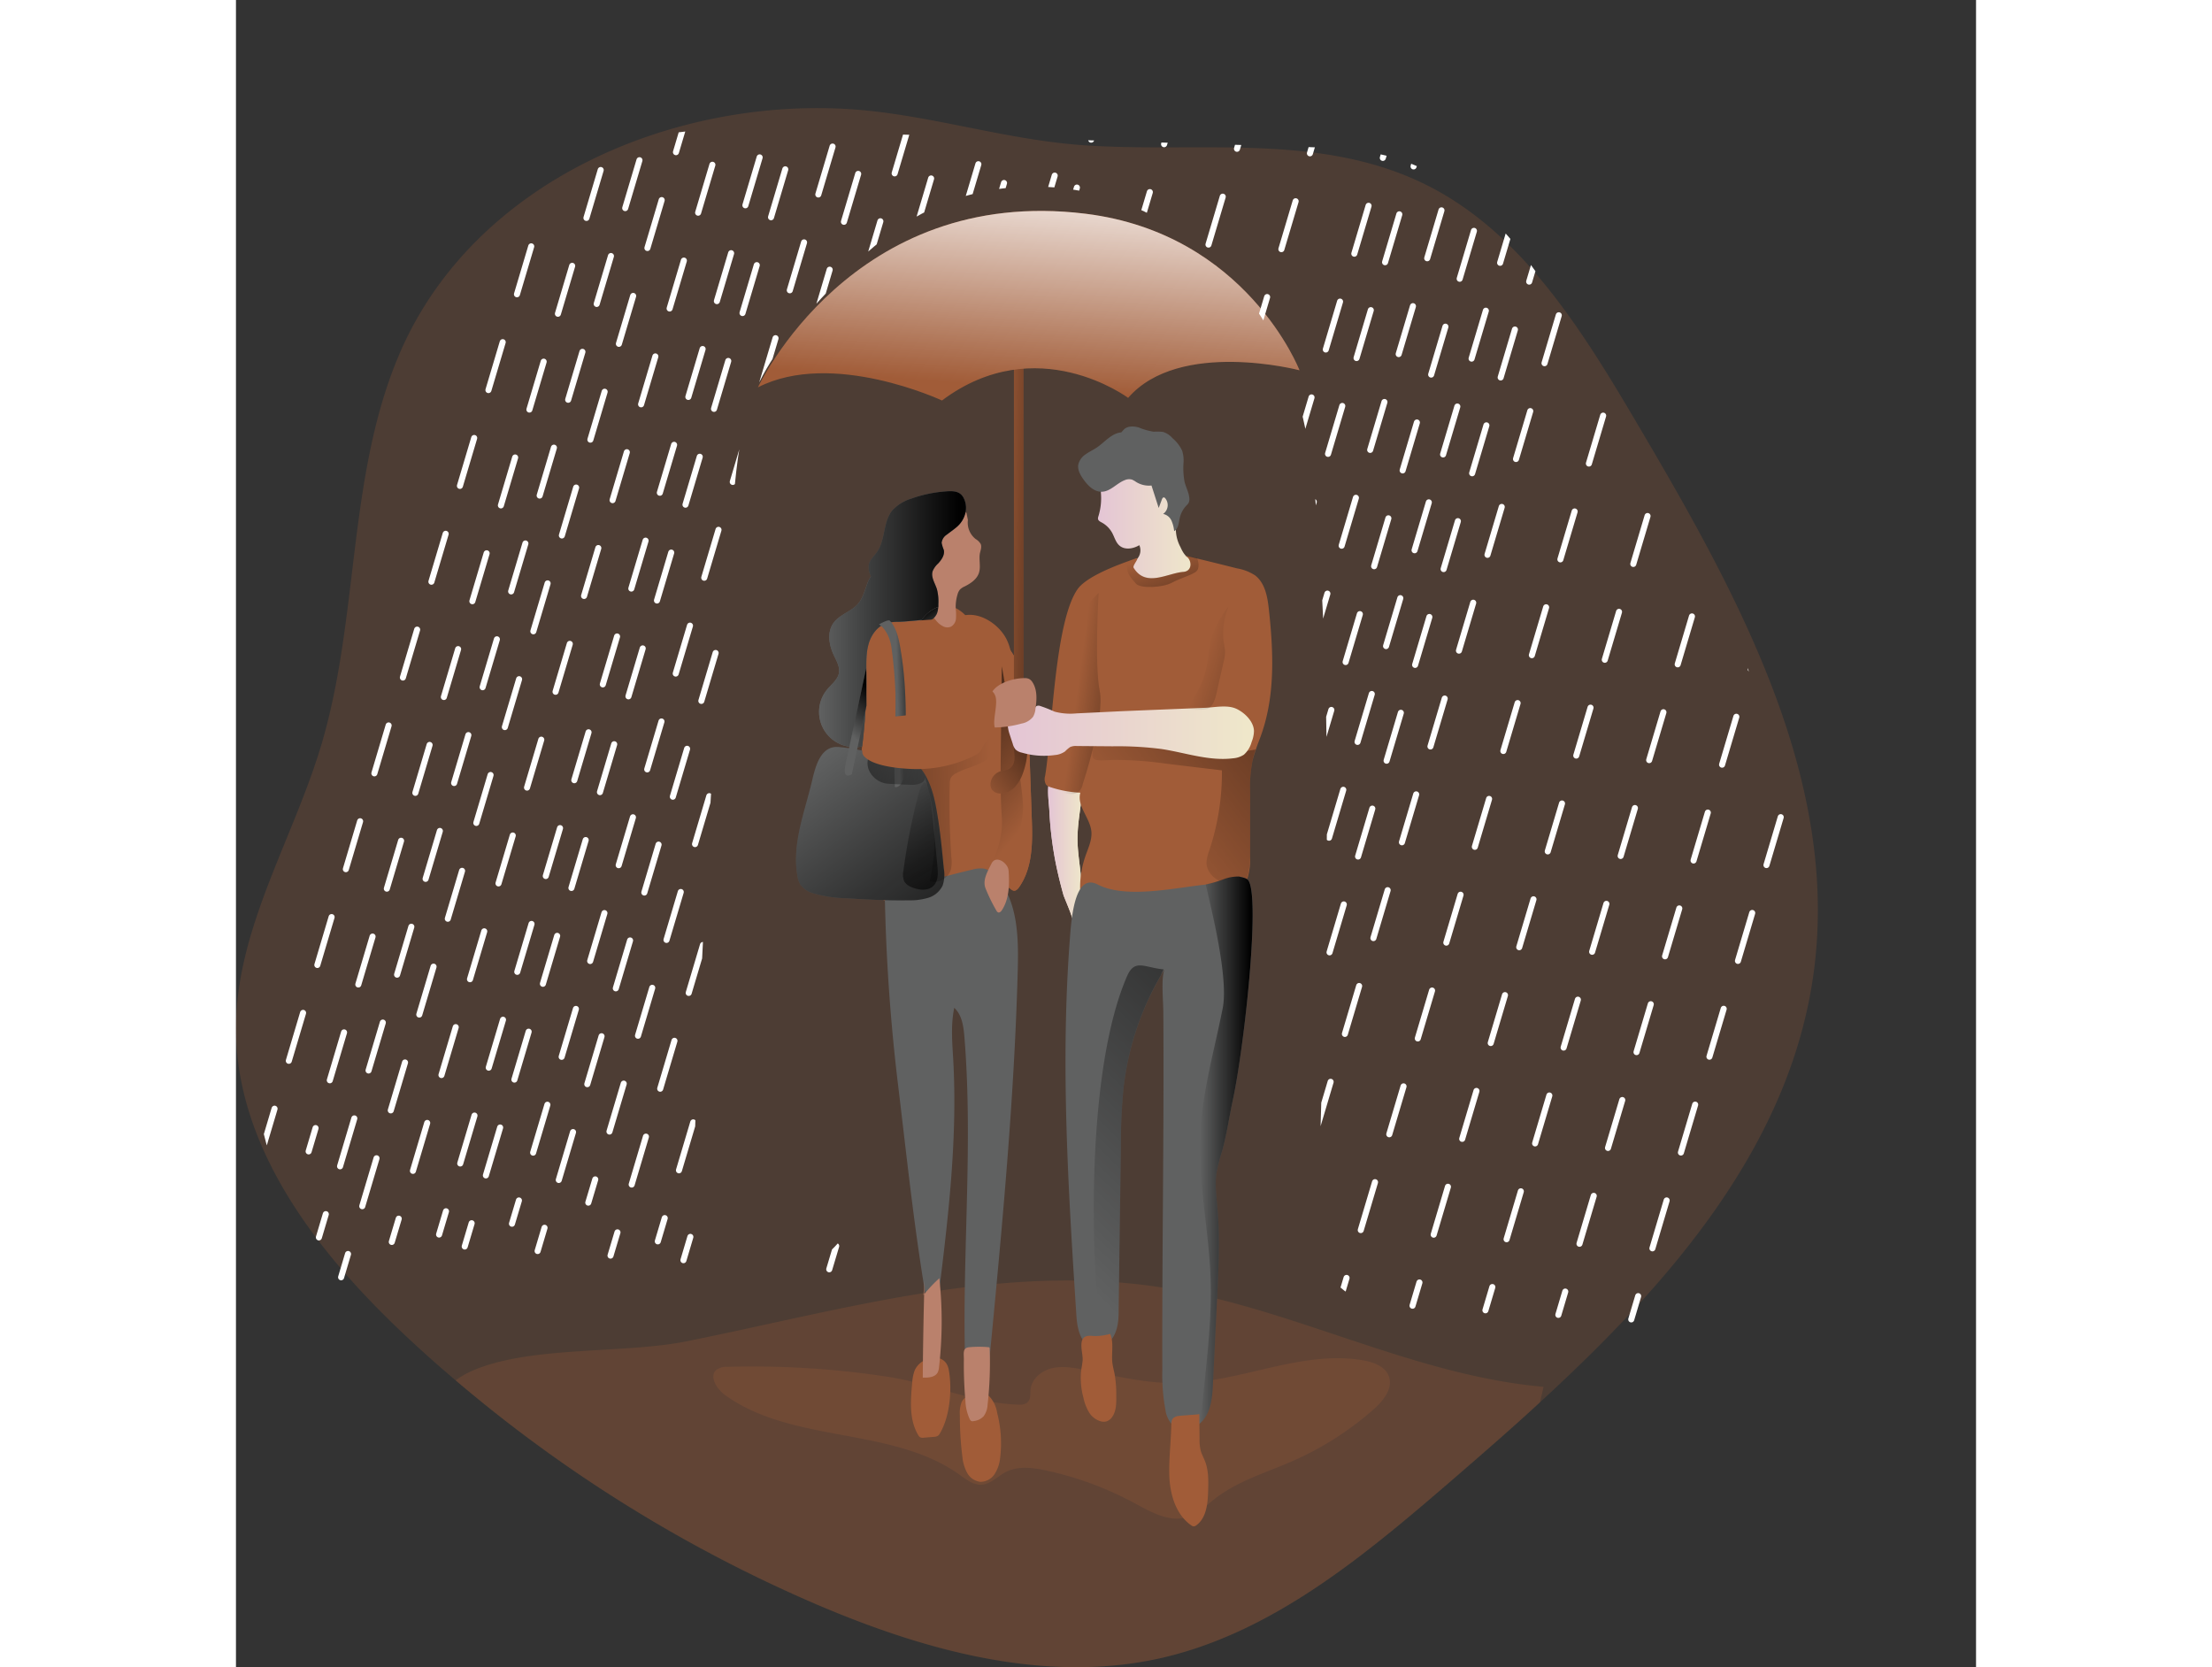 <svg id="Layer_1" data-name="Layer 1" xmlns="http://www.w3.org/2000/svg" xmlns:xlink="http://www.w3.org/1999/xlink" viewBox="0 0 548.29 525.32" width="406" height="306" class="illustration styles_illustrationTablet__1DWOa"><rect x="0" y="0" width="548.29" height="525.32" fill="#333333" stroke="none"/><defs><linearGradient id="linear-gradient" x1="244.04" y1="176.54" x2="271.98" y2="211.13" gradientUnits="userSpaceOnUse"><stop offset="0" stop-color="#010101" stop-opacity="0"></stop><stop offset="0.95" stop-color="#010101"></stop></linearGradient><linearGradient id="linear-gradient-2" x1="298.94" y1="235.74" x2="309.95" y2="235.74" gradientUnits="userSpaceOnUse"><stop offset="0" stop-color="#e4c5d5"></stop><stop offset="0.42" stop-color="#e9d3cf"></stop><stop offset="1" stop-color="#efe8ca"></stop></linearGradient><linearGradient id="linear-gradient-4" x1="265.52" y1="169.3" x2="260.07" y2="160.67" xlink:href="#linear-gradient"></linearGradient><linearGradient id="linear-gradient-5" x1="224.91" y1="209.57" x2="282.23" y2="287.25" xlink:href="#linear-gradient"></linearGradient><linearGradient id="linear-gradient-6" x1="297.25" y1="222.43" x2="243.71" y2="177.94" xlink:href="#linear-gradient"></linearGradient><linearGradient id="linear-gradient-7" x1="275.42" y1="219.89" x2="315.14" y2="189.73" xlink:href="#linear-gradient"></linearGradient><linearGradient id="linear-gradient-8" x1="314.65" y1="136.58" x2="345.17" y2="136.58" xlink:href="#linear-gradient-2"></linearGradient><linearGradient id="linear-gradient-9" x1="323.5" y1="235.79" x2="453.57" y2="134.84" xlink:href="#linear-gradient"></linearGradient><linearGradient id="linear-gradient-10" x1="333.84" y1="143.86" x2="347.79" y2="186.47" xlink:href="#linear-gradient"></linearGradient><linearGradient id="linear-gradient-11" x1="308.02" y1="187.52" x2="347.23" y2="192.8" xlink:href="#linear-gradient"></linearGradient><linearGradient id="linear-gradient-12" x1="286.22" y1="200.12" x2="363.73" y2="200.12" xlink:href="#linear-gradient-2"></linearGradient><linearGradient id="linear-gradient-13" x1="239.69" y1="164.48" x2="271.54" y2="165.49" xlink:href="#linear-gradient"></linearGradient><linearGradient id="linear-gradient-14" x1="292.63" y1="91.68" x2="298.66" y2="13.25" gradientUnits="userSpaceOnUse"><stop offset="0" stop-color="#fff" stop-opacity="0"></stop><stop offset="0.95" stop-color="#fff"></stop></linearGradient><linearGradient id="linear-gradient-15" x1="226.79" y1="164.46" x2="273.06" y2="164.46" xlink:href="#linear-gradient"></linearGradient><linearGradient id="linear-gradient-16" x1="251.53" y1="191.04" x2="258.44" y2="190.85" xlink:href="#linear-gradient"></linearGradient><linearGradient id="linear-gradient-17" x1="348.04" y1="176.43" x2="412.06" y2="195.87" xlink:href="#linear-gradient"></linearGradient><linearGradient id="linear-gradient-18" x1="295.56" y1="359.85" x2="443.35" y2="210.05" xlink:href="#linear-gradient"></linearGradient><linearGradient id="linear-gradient-19" x1="346.77" y1="331.61" x2="363.4" y2="331.61" xlink:href="#linear-gradient"></linearGradient><linearGradient id="linear-gradient-20" x1="236.13" y1="200.41" x2="246.36" y2="188.26" xlink:href="#linear-gradient"></linearGradient><linearGradient id="linear-gradient-21" x1="249.31" y1="218.8" x2="279.48" y2="268.57" xlink:href="#linear-gradient"></linearGradient><linearGradient id="linear-gradient-22" x1="291" y1="208.55" x2="184.92" y2="221.28" gradientTransform="translate(8.31 -7.69) rotate(4.66)" xlink:href="#linear-gradient"></linearGradient><clipPath id="clip-path" transform="translate(-43.04 30.67)"><path d="M469.11,82.08C454.69,55.6,436.71,27.41,407.76,19c-9.64-2.8-19.78-3.12-29.81-3.43L208.43,10.36c-12.48-.39-25.27-.73-37.1,3.25-14.88,5-26.75,16.36-36.7,28.51-34.11,41.63-50.7,94.51-66.53,146-12.49,40.57-25.13,82.81-19,124.81a143.92,143.92,0,0,0,17.43,50.4c3.51,6.13,7.6,12.12,13.29,16.31,5.13,3.78,11.31,5.89,17.51,7.35,32.71,7.68,66.9-1.35,100.47,0,9.23.36,18.54,1.51,27.66.08s18.35-6,22.7-14.11,1.84-20.08-6.65-23.73c-6.59,10.17-15,21.45-27.13,21.95-10.4.42-19.54-7.94-23.39-17.62s-3.57-20.42-3.2-30.83c2.36-65.62,6-131.22,12.06-196.6,1-10.94,2.16-22,6.25-32.23,4.64-11.53,12.81-21.25,21.22-30.41,9.36-10.2,19.38-20.13,31.58-26.7,21.44-11.56,48.44-11.31,70.42-.78s38.75,30.71,46.7,53.74c5.12,14.86,6.74,30.67,7.91,46.34,5.36,72,1.94,144.27.09,216.42-.16,6.18-.2,12.77,3.06,18,2.65,4.28,7.12,7,11.54,9.46a170,170,0,0,0,60.16,19.43c4.14.51,8.42.87,12.41-.36,4.6-1.42,8.31-4.79,11.57-8.34,14.76-16.06,22.93-36.94,30.78-57.3,8.07-20.91,16.2-42,19.68-64.17C543.39,204.67,498.68,136.38,469.11,82.08Z" fill="none"></path></clipPath></defs><title>love 3</title><path d="M540.13,276.13c-7.5,54.21-45.11,97.32-86.21,135.06-9,8.32-18.25,16.32-27.32,24.18-27.68,23.86-56.89,48.53-92.53,56.5-36.21,8-74-2.43-108.07-17a448.29,448.29,0,0,1-113.74-70.6q-8-6.75-15.64-13.93C68.51,364,42.44,330.41,43.05,292c.53-30.75,18-58.32,26.82-87.75C82,163.74,78,119.1,94.76,80.35,118.26,26.14,181.43-.36,237.9,3.82c24.17,1.82,47.53,9.5,71.88,11.25,35.4,2.54,73.25-4,106.46,11.61,31.32,14.71,50.68,46.21,68.25,76C516,156.06,548.59,214.77,540.13,276.13Z" transform="translate(-43.04 30.67)" fill="#A15C38" opacity="0.24" style="isolation: isolate;"></path><path d="M455.06,406.3c-.35,1.64-.75,3.25-1.14,4.89-9,8.32-18.25,16.32-27.32,24.18-27.68,23.86-56.89,48.53-92.53,56.5-36.21,8-74-2.43-108.07-17a448.29,448.29,0,0,1-113.74-70.6,24.93,24.93,0,0,1,4.64-2.75c18-8.25,47.93-5.54,67.82-9.5,49.28-9.86,99.49-24.93,150.17-17C375.85,381.41,413.74,402.66,455.06,406.3Z" transform="translate(-43.04 30.67)" fill="#A15C38" opacity="0.24" style="isolation: isolate;"></path><path d="M198,400a5.66,5.66,0,0,0-3.51.89c-2.5,2.05,0,6.05,2.58,7.95,21.29,15.45,52.66,9.88,74,25.19,2.07,1.48,4.25,3.21,6.78,3.12,2.95-.11,5.15-2.63,7.77-4,3.86-2,8.51-1.39,12.75-.47A104.84,104.84,0,0,1,326,442.87c5.22,2.81,11,6.2,16.7,4.52,3.45-1,6.09-3.71,8.93-5.92,7.18-5.56,16.13-8.15,24.44-11.81a98.43,98.43,0,0,0,25.42-16.23c3.09-2.72,6.27-6.68,4.8-10.53-1.17-3-4.73-4.35-7.94-4.92-19.21-3.41-38.26,6.74-57.77,7.17-10.24.22-20.32-2.24-30.37-4.23-3.32-.66-6.77-1.27-10.07-.48s-6.39,3.36-6.73,6.73c-.13,1.31.1,2.8-.77,3.8s-2.17,1-3.38.93c-13.9-.51-27-6.64-40.76-8.75A281.9,281.9,0,0,0,198,400Z" transform="translate(-43.04 30.67)" fill="#A15C38" opacity="0.24" style="isolation: isolate;"></path><path d="M281,193.13c-.54,10.36-2.79,20.64-2.25,31,.28,5,1.18,10.07,1,15.11s-1.89,10.28-5.75,13.53c-6.07,5.07-15.07,3.5-22.78,1.68-1.93-.46-4-1-5.29-2.53a9.11,9.11,0,0,1-1.71-5,169.6,169.6,0,0,1-.93-25.9c.11-3.92.28-7.85.46-11.74.07-2,.18-4,.32-5.86.9-12.25,3.29-23.21,11-33.57,1-1.32,2.11-3,3.39-4.57,0,0,0-.07.07-.11.43-.54.9-1.07,1.36-1.57l0,0a11.23,11.23,0,0,1,4.35-3,6,6,0,0,1,2.54-.43c5.86.21,9.64,7.32,11.5,12C280.93,178.78,281.43,186.1,281,193.13Z" transform="translate(-43.04 30.67)" fill="#A15C38"></path><path d="M237.84,160.77c-2.19,1.69-5,2.69-6.58,4.95-2,2.87-1.36,6.85.13,10,.86,1.82,2,3.73,1.64,5.71s-2.31,3.49-3.68,5.12a11.06,11.06,0,0,0,5,17.6c4,1.34,8.53.24,12.16-1.94s6.54-5.37,9.38-8.51a14.81,14.81,0,0,0,2.64-3.62c2.47-5.49-2.35-11.75-1.43-17.7.46-3,2.35-5.64,2.84-8.64.59-3.62-1-7.3-3.19-10.22-2.54-3.33-8.58-7.6-12.58-3.82C241,152.66,241.72,157.8,237.84,160.77Z" transform="translate(-43.04 30.67)" fill="#606161"></path><path d="M259.93,163.6v.14a11.26,11.26,0,0,1-.39,1.57l-.11.32c-.75,2.29-2,4.4-2.36,6.75-.89,6,3.93,12.22,1.43,17.72a14.34,14.34,0,0,1-2.61,3.6c-2.85,3.15-5.74,6.33-9.39,8.5a14.53,14.53,0,0,1-2.43,1.22,15.61,15.61,0,0,1-3.75,1.14,171.41,171.41,0,0,0,1.33-23.43c0-3-.15-6,.71-8.92s2.79-5.58,5.64-6.5a14.93,14.93,0,0,1,3.82-.43c1.93,0,4.65-.57,6.68,0,0,0,0-.07.07-.11C259,164.63,259.47,164.1,259.93,163.6Z" transform="translate(-43.04 30.67)" fill="url(#linear-gradient)"></path><path d="M306.79,260.2c2.42-3.81,2.87-8.55,2.61-13s-1.18-9-1.2-13.47c0-5.86,1.41-11.59,1.69-17.42.17-3.31.2-4.3-3.19-4.77-1.77-.25-3.92-.47-5.47.63-3.37,2.4-2.07,9.06-1.9,12.53a114.52,114.52,0,0,0,2.14,17.2q1,4.77,2.31,9.43C304.13,252.48,307.28,259.42,306.79,260.2Z" transform="translate(-43.04 30.67)" fill="url(#linear-gradient-2)"></path><path d="M306.79,260.2c2.42-3.81,2.87-8.55,2.61-13s-1.18-9-1.2-13.47c0-5.86,1.41-11.59,1.69-17.42.17-3.31.2-4.3-3.19-4.77-1.77-.25-3.92-.47-5.47.63-3.37,2.4-2.07,9.06-1.9,12.53a114.52,114.52,0,0,0,2.14,17.2q1,4.77,2.31,9.43C304.13,252.48,307.28,259.42,306.79,260.2Z" transform="translate(-43.04 30.67)" fill="url(#linear-gradient-2)"></path><path d="M273.67,133.16a6.6,6.6,0,0,0,2.42,6,4.58,4.58,0,0,1,1.6,1.55c.4.9,0,1.93-.23,2.9-.4,2.07.35,4.28-.33,6.28s-2.55,3.23-4.39,4.18a5.19,5.19,0,0,0-1.56,1,4.14,4.14,0,0,0-.78,1.57,13.56,13.56,0,0,0-.56,4.52,17.89,17.89,0,0,1,.07,3.1,3.19,3.19,0,0,1-1.58,2.53,2.89,2.89,0,0,1-2.42-.09,6.5,6.5,0,0,1-2-1.54,23.09,23.09,0,0,1-5.63-12.91,62.44,62.44,0,0,1-.21-10.05,25.52,25.52,0,0,1,.65-5.92,10.64,10.64,0,0,1,5.8-7.09,7.74,7.74,0,0,1,8.69,1.75" transform="translate(-43.04 30.67)" fill="#ba816c"></path><path d="M264.32,160.53a6.71,6.71,0,0,1-.39,2.07,4.44,4.44,0,0,1-4.39,2.71,3,3,0,0,1-1-.14c.43-.54.9-1.07,1.36-1.57l0,0A11.23,11.23,0,0,1,264.32,160.53Z" transform="translate(-43.04 30.67)" fill="#606161"></path><path d="M264.32,160.53a6.71,6.71,0,0,1-.39,2.07,4.44,4.44,0,0,1-4.39,2.71,3,3,0,0,1-1-.14c.43-.54.9-1.07,1.36-1.57l0,0A11.23,11.23,0,0,1,264.32,160.53Z" transform="translate(-43.04 30.67)" fill="url(#linear-gradient-4)"></path><path d="M264.72,219.74a8.65,8.65,0,0,1-4.83,2,41.41,41.41,0,0,1-13.24.18,11.92,11.92,0,0,1-3.36-.9,5.14,5.14,0,0,1-1.39-.82c-3.15-2.46-2.72-7.25-2.15-11.21.22-1.46.43-3,.57-4.43a171.41,171.41,0,0,0,1.33-23.43c0-3-.15-6,.71-8.92s2.79-5.58,5.64-6.5a14.93,14.93,0,0,1,3.82-.43c1.93,0,10.57-.84,10.79-.67,1.92,1.83-.75,7.06-1,9.45-.64,8.25-1.57,16.5-2.67,24.72a9.75,9.75,0,0,0,5,.78,1.77,1.77,0,0,1,1.36.22,1.48,1.48,0,0,1,.32,1c.25,3.75.5,7.47.75,11.18C266.61,214.7,266.64,217.77,264.72,219.74Z" transform="translate(-43.04 30.67)" fill="#A15C38"></path><path d="M285.9,170.86c1.51,3.1,1.82,6.63,2.08,10.08.87,11.65,1.41,23.33,1.94,35,.36,7.67.71,15.42-.71,23a34.64,34.64,0,0,1-4.83,12.72c-4.12-4.09-6-10-6.6-15.73s.07-11.59.32-17.39a174.87,174.87,0,0,0-1.31-28.2c-1-8.62-4.41-18.6-4-27.16C278,162.29,283.71,166.37,285.9,170.86Z" transform="translate(-43.04 30.67)" fill="#A15C38"></path><path d="M247.47,250.36a590.67,590.67,0,0,0,4.19,60.77c2.9,23.92,5.37,48.17,9.65,71.88,1.18,1,2.56-1.06,2.75-2.6,3.2-25.54,6.41-51.25,5-77-.31-5.52-.83-11.12.31-16.53,2.45,2.26,2.93,5.89,3.2,9.2,2.93,35.78-1.12,71.78.4,107.65a2.23,2.23,0,0,0,.56,1.67,1.76,1.76,0,0,0,1.25.3,5.88,5.88,0,0,0,4.55-3.52,17.12,17.12,0,0,0,1.26-5.86c3.86-40.39,7.72-80.82,8.79-121.38.26-10,.08-20.87-6.13-28.71a7.91,7.91,0,0,0-4.52-3.21,9.53,9.53,0,0,0-3.78.34C266.43,245.35,256,248.42,247.47,250.36Z" transform="translate(-43.04 30.67)" fill="#606161"></path><path d="M251.14,207.6a12.07,12.07,0,0,1,4,.72,8.29,8.29,0,0,1,2.69,2c3.82,4,5.22,9.72,6.13,15.18,1,5.78,1.54,11.62,2.11,17.45a11.09,11.09,0,0,1-.34,5.35,7.37,7.37,0,0,1-4.54,3.91,19.87,19.87,0,0,1-6.1.8c-6.62.12-13.23-.24-19.84-.65a39.2,39.2,0,0,1-10.29-1.56,7.43,7.43,0,0,1-4.15-2.85,7.59,7.59,0,0,1-.86-2.64c-1.83-10.21,2.42-20.37,4.74-30.48,1-4.19,2.67-10.5,8.08-10.13C238.88,205.14,244.94,207.14,251.14,207.6Z" transform="translate(-43.04 30.67)" fill="#606161"></path><path d="M251.14,207.6a12.07,12.07,0,0,1,4,.72,8.29,8.29,0,0,1,2.69,2c3.82,4,5.22,9.72,6.13,15.18,1,5.78,1.54,11.62,2.11,17.45a11.09,11.09,0,0,1-.34,5.35,7.37,7.37,0,0,1-4.54,3.91,19.87,19.87,0,0,1-6.1.8c-6.62.12-13.23-.24-19.84-.65a39.2,39.2,0,0,1-10.29-1.56,7.43,7.43,0,0,1-4.15-2.85,7.59,7.59,0,0,1-.86-2.64c-1.83-10.21,2.42-20.37,4.74-30.48,1-4.19,2.67-10.5,8.08-10.13C238.88,205.14,244.94,207.14,251.14,207.6Z" transform="translate(-43.04 30.67)" fill="url(#linear-gradient-5)"></path><path d="M271.67,411.18a9.8,9.8,0,0,0-.53,4.11,101.25,101.25,0,0,0,.8,13.15,13.14,13.14,0,0,0,1.51,5,5.45,5.45,0,0,0,4.16,2.8,5.37,5.37,0,0,0,4.44-2.39,11.37,11.37,0,0,0,1.75-4.92,38.37,38.37,0,0,0-.92-14.46,9.84,9.84,0,0,0-2.45-5.16C278.22,407.24,272.86,408.45,271.67,411.18Z" transform="translate(-43.04 30.67)" fill="#A15C38"></path><path d="M256.85,401.26a13.54,13.54,0,0,0-.73,3.8c-.52,5.6-1,11.64,1.92,16.48a1.85,1.85,0,0,0,.58.66,1.93,1.93,0,0,0,1.12.13l3.19-.26a2.65,2.65,0,0,0,1.3-.34,2.54,2.54,0,0,0,.65-.8c3.16-5.4,3.87-13.93,2.76-20C266.56,395,258.72,396.64,256.85,401.26Z" transform="translate(-43.04 30.67)" fill="#A15C38"></path><path d="M260,372.77q-.44,15.32-.55,30.63c1.76.06,3.89-.09,4.71-1.64a4.56,4.56,0,0,0,.41-1.67,125.16,125.16,0,0,0,.1-28,43.62,43.62,0,0,0-5,5.33" transform="translate(-43.04 30.67)" fill="#ba816c"></path><path d="M280.11,393.81a.44.44,0,0,1,.35.13.42.42,0,0,1,.07.29,118.65,118.65,0,0,1-.66,17.79,6.66,6.66,0,0,1-1.24,3.55,5,5,0,0,1-3.09,1.52,1.3,1.3,0,0,1-.78,0,1.34,1.34,0,0,1-.51-.59,15,15,0,0,1-1.36-5.79,129.12,129.12,0,0,1-.49-13.19c0-1.63-.45-3.43,1.52-3.68A33.68,33.68,0,0,1,280.11,393.81Z" transform="translate(-43.04 30.67)" fill="#ba816c"></path><path d="M277.62,233.93a8.82,8.82,0,0,0-.89,3.63,7.08,7.08,0,0,0,1.81,3.89,51,51,0,0,0,8.61,8,2.14,2.14,0,0,0,1,.54c.68.06,1.23-.53,1.63-1.09,4.39-6.22,4.3-14.44,4-22q-.48-14.06-1-28.13c-.32-9.46-1-19.83-7.52-26.7-4.3-4.54-4.69,2.58-4.69,5.4,0,3.84.51,7.63.85,11.45.88,9.75,1.33,19.63,0,29.36A67,67,0,0,1,277.62,233.93Z" transform="translate(-43.04 30.67)" fill="#A15C38"></path><path d="M277.62,233.93a8.82,8.82,0,0,0-.89,3.63,7.08,7.08,0,0,0,1.81,3.89,51,51,0,0,0,8.61,8,2.14,2.14,0,0,0,1,.54c.68.06,1.23-.53,1.63-1.09,4.39-6.22,4.3-14.44,4-22q-.48-14.06-1-28.13c-.32-9.46-1-19.83-7.52-26.7-4.3-4.54-4.69,2.58-4.69,5.4,0,3.84.51,7.63.85,11.45.88,9.75,1.33,19.63,0,29.36A67,67,0,0,1,277.62,233.93Z" transform="translate(-43.04 30.67)" fill="#A15C38"></path><path d="M281.1,241.46s3.85-7.08,3.26-14.6-.33-20.11-.33-20.11l.33-27.48s6.7,37.54,6.7,44.24-4.54,20.64-4.54,20.64Z" transform="translate(-43.04 30.67)" fill="url(#linear-gradient-6)"></path><path d="M287,211.32c-1,.75-2.31.72-3.45,1.17a4.43,4.43,0,0,0-2.75,3.84,3.08,3.08,0,0,0,.44,1.79,3.19,3.19,0,0,0,2.56,1.23,6.38,6.38,0,0,0,4.64-2,12.58,12.58,0,0,0,2.6-4.48,23.48,23.48,0,0,0,1.4-8.05c0-2.82-3-4.49-4-1.44C287.57,205.79,289.45,209.36,287,211.32Z" transform="translate(-43.04 30.67)" fill="#A15C38"></path><path d="M287,211.32c-1,.75-2.31.72-3.45,1.17a4.43,4.43,0,0,0-2.75,3.84,3.08,3.08,0,0,0,.44,1.79,3.19,3.19,0,0,0,2.56,1.23,6.38,6.38,0,0,0,4.64-2,12.58,12.58,0,0,0,2.6-4.48,23.48,23.48,0,0,0,1.4-8.05c0-2.82-3-4.49-4-1.44C287.57,205.79,289.45,209.36,287,211.32Z" transform="translate(-43.04 30.67)" fill="url(#linear-gradient-7)"></path><path d="M279.25,249.3a53.36,53.36,0,0,0,3.43,7,1.28,1.28,0,0,0,.45.5c.47.21,1-.25,1.24-.67,2.27-3.45,2.4-7.85,2.15-12a4.19,4.19,0,0,0-.24-1.36c-.91-2.13-3.95-3.84-5.18-1.33S278.19,246.63,279.25,249.3Z" transform="translate(-43.04 30.67)" fill="#ba816c"></path><path d="M315.59,124.73a19.38,19.38,0,0,1-.79,7.26,1.84,1.84,0,0,0-.13.89c.12.54.69.83,1.18,1.09a8.18,8.18,0,0,1,3.29,3.28c.74,1.37,1.12,3,2.3,4,1.69,1.46,4.34,1,6.24-.14a4,4,0,0,1-.84,4.48,18.57,18.57,0,0,1-3.9,2.88c-.43.29-.89.67-.91,1.18a1.68,1.68,0,0,0,.38,1,12.86,12.86,0,0,0,6.78,5.46c4,1.14,8.2-.63,12-2.39a7.41,7.41,0,0,0,3.31-2.41c.85-1.34.75-3.05.62-4.64a1.47,1.47,0,0,0-.35-1,2,2,0,0,0-.92-.34c-1.63-.41-2.53-2.12-3.22-3.66a12,12,0,0,1-1.35-7.12c.2-4.83.42-9.9-1.76-14.21a6.09,6.09,0,0,0-2.72-3,7.59,7.59,0,0,0-3-.47l-6.11-.15c-2.37,0-5,0-6.81,1.49a9.83,9.83,0,0,0-2.5,4.12,10.56,10.56,0,0,1-.54,1.06A2.5,2.5,0,0,0,315.59,124.73Z" transform="translate(-43.04 30.67)" fill="url(#linear-gradient-8)"></path><path d="M322,105.57c-3.06.26-5.17,3.06-7.71,4.77-1.14.77-2.41,1.33-3.52,2.14a5.31,5.31,0,0,0-2.32,3.26c-.27,1.66.65,3.27,1.63,4.64,1.41,2,3.35,3.94,5.77,3.89,2.74-.06,4.7-2.68,7.27-3.66a3.36,3.36,0,0,1,2.25-.16,6.68,6.68,0,0,1,1.27.72,7.68,7.68,0,0,0,4.88,1.14l2.27,7.07,1-2.67c.11-.31.31-.67.64-.65a.69.69,0,0,1,.42.27,3.4,3.4,0,0,1-.67,4.94,3.65,3.65,0,0,1,2.62,2.08,10.61,10.61,0,0,1,.86,3.34c1.35-.75,1.42-2.61,1.76-4.12a8.23,8.23,0,0,1,2.11-3.95,4.42,4.42,0,0,0,.68-.82,2.59,2.59,0,0,0,.24-1.41c-.11-1.81-1.06-3.46-1.51-5.23a23.54,23.54,0,0,1-.32-6.11,10.18,10.18,0,0,0-.45-3.73,11.42,11.42,0,0,0-3-3.89,6.57,6.57,0,0,0-3-2,16,16,0,0,0-2.94-.07,20.2,20.2,0,0,1-4.68-1.32c-1.55-.46-3.41-.55-4.63.52" transform="translate(-43.04 30.67)" fill="#606161"></path><path d="M366.21,200.53c-.57,1.67-1.25,3.28-1.82,5a29.35,29.35,0,0,0-1.07,3.64,41.64,41.64,0,0,0-.72,9.86c0,6.82,0,13.64,0,20.43a21,21,0,0,1-.61,5.82,7,7,0,0,1-2.14,3.64c-1.79,1.57-4.29,1.93-6.68,2.18a272.56,272.56,0,0,1-41.1,1.39,4.11,4.11,0,0,1-1.65-.32c-1.18-.61-1.43-2.21-1.39-3.54a29.63,29.63,0,0,1,1.64-9.46c.9-2.61,2.18-5.21,1.9-7.93-.47-4.28-4.65-8-3.47-12.14a34.8,34.8,0,0,1-9.32-1.71,3.26,3.26,0,0,1-1.46-.79,3.51,3.51,0,0,1-.32-2.79c2.21-13.1,2.94-48.34,10.2-58.8,3.32-4.78,16.15-8.83,17.44-9.41l.1,0c.43-.18.75-.32.9-.36,1.35-.25-1.22,2.25-.75,3,3.85,6.29,10.6,1.68,15.67,1.29,3.11-.22,2.68-4.18.54-5.15,1.21.33,2.5.61,3.79.93,4.17,1,8.6,2.11,12.6,3.11a15.08,15.08,0,0,1,5.68,2.21c3.21,2.47,3.93,6.93,4.36,10.93C369.92,174.56,370.53,188.1,366.21,200.53Z" transform="translate(-43.04 30.67)" fill="#A15C38"></path><path d="M363.32,209.13a41.64,41.64,0,0,0-.72,9.86c0,6.82,0,13.64,0,20.43a30.34,30.34,0,0,1-1,6.92c-2,1.58-4,1.4-6.46,1.15-3.29-.36-6.33-3.18-6.29-6.47a13.24,13.24,0,0,1,.86-3.67,77.21,77.21,0,0,0,4-25.29c-6-.71-12.1-1.43-18.14-2.18a112.33,112.33,0,0,0-15.86-1.1c-6.35.17-8,1.14-6-5.61,16.79-2.25,34.07,5.5,50.61,2.32A29.35,29.35,0,0,0,363.32,209.13Z" transform="translate(-43.04 30.67)" fill="url(#linear-gradient-9)"></path><path d="M345.35,149.6c-1.82,1.18-4.67,1.86-7.46,3.36s-9.86,1.93-11.28.25-3.54-3.54-2.54-6.86l1.61-.79.1,0c.43-.18.75-.32.9-.36,1.35-.25-1.22,2.25-.75,3,3.85,6.29,10.6,1.68,15.67,1.29,3.11-.22,2.68-4.18.54-5.15l3.71.75.08.18C346.18,145.92,347,148.56,345.35,149.6Z" transform="translate(-43.04 30.67)" fill="url(#linear-gradient-10)"></path><path d="M309.89,216.26s7-20.9,5.31-29.28-.34-30.84-.34-30.84-11.73,11.73-12.06,14.41-4.43,46-4.43,46S308.61,223.43,309.89,216.26Z" transform="translate(-43.04 30.67)" fill="url(#linear-gradient-11)"></path><path d="M357.18,315.77c-1.18,5.43-1.93,11-3.43,16.32a60.47,60.47,0,0,0-1.72,6.64c-.6,3.93,0,7.93.32,11.89.75,8.86.33,17.79-.1,26.65-.47,9.32-.9,18.6-1.36,27.89-.18,3.89-.46,8-2.71,11.14a8.38,8.38,0,0,1-1.29,1.43c-2.54,2.14-6.43,2.82-8.75.57a8.38,8.38,0,0,1-2.21-4.64,60.22,60.22,0,0,1-1-12.5c-.11-37.93.57-74.39.32-112.35,0-4.43-.75-10.79.32-14-.39.61-.75,1.25-1.07,1.86a90.35,90.35,0,0,0-11.75,35.14,173.75,173.75,0,0,0-.86,18.39q-.37,25.71-.71,51.43c0,2.82-.07,5.75-1.36,8.28a7,7,0,0,1-5.14,3.93,4.55,4.55,0,0,1-1.72-.11c-3.85-.92-4.85-5.85-5.1-9.82-2.57-39.82-5.11-79.78-2-119.53.57-7.71,1.93-19.89,8.71-16.35,8.79,4.53,23.75,1.14,33.57.07a2.74,2.74,0,0,0,.5-.07,35.66,35.66,0,0,0,5.58-1.61,13.09,13.09,0,0,1,4.78-.86.08.08,0,0,1,.11,0,4.65,4.65,0,0,1,1.93.5c.25.11.46.22.64.32C366.17,249.13,360.92,298.23,357.18,315.77Z" transform="translate(-43.04 30.67)" fill="#606161"></path><path d="M337.13,434.13c.19,6,2,12.37,6.91,15.82a1.53,1.53,0,0,0,.67.31,1.46,1.46,0,0,0,1-.37c3.15-2.36,3.54-6.85,3.66-10.78.09-3.17.17-6.45-1-9.4-.43-1.1-1-2.14-1.34-3.27a14.62,14.62,0,0,1-.37-3.74l-.07-7.81c0,.15-6.44.48-7,.66-1.84.55-1.8,1.49-1.84,3.25C337.61,423.9,337,429,337.13,434.13Z" transform="translate(-43.04 30.67)" fill="#A15C38"></path><path d="M309.82,398c-.11,1.28-.4,2.54-.53,3.82a23.77,23.77,0,0,0,.76,7.82,15.14,15.14,0,0,0,1.72,4.59,6.41,6.41,0,0,0,3.79,2.95,3.44,3.44,0,0,0,1.83,0,3.6,3.6,0,0,0,1.74-1.37c1.29-1.83,1.32-4.23,1.29-6.47a38.72,38.72,0,0,0-.51-7c-.23-1.21-.58-2.41-.72-3.64-.35-3,.54-6.28-.69-9.08a17.8,17.8,0,0,1-4.69.69c-1.09,0-2.52-.35-3.46.38C308.53,392.1,310,396.05,309.82,398Z" transform="translate(-43.04 30.67)" fill="#A15C38"></path><path d="M307.87,194.11a19.2,19.2,0,0,1-6.89-.55,46,46,0,0,0-4.64-1.82,1.44,1.44,0,0,0-1.08.09c-.35.23-.45.68-.66,1-.62,1.11-2.11,1.34-3.39,1.3s-2.67-.21-3.72.51c-1.8,1.22-1.35,4-.69,6l1,3.05a4.62,4.62,0,0,0,.88,1.79,4.11,4.11,0,0,0,2,1,24.79,24.79,0,0,0,10.35.76,6.49,6.49,0,0,0,3.27-1.16,10.15,10.15,0,0,1,1.58-1.36,4.35,4.35,0,0,1,2.06-.33l11.33.09a108.36,108.36,0,0,1,15.29.84c7.55,1.13,15,3.88,22.61,2.95a7.18,7.18,0,0,0,3.48-1.16,8.17,8.17,0,0,0,2.42-4,9.62,9.62,0,0,0,.74-3.49c-.1-3-3-5.82-5.65-7-2.83-1.26-6.74-.4-9.73-.27l-26.08,1.06Z" transform="translate(-43.04 30.67)" fill="url(#linear-gradient-12)"></path><rect x="245.13" y="104.55" width="3.04" height="120.29" fill="#A15C38"></rect><rect x="245.13" y="104.55" width="3.04" height="120.29" fill="url(#linear-gradient-13)"></rect><path d="M310.79,36.68C361.51,43,378.16,86,378.16,86s-37.87-9.94-54,8.7c0,0-28.83-21.54-58.66.82,0,0-34.52-16.15-58-4.14C207.56,91.36,237.05,27.57,310.79,36.68Z" transform="translate(-43.04 30.67)" fill="#A15C38"></path><path d="M310.79,36.68C361.51,43,378.16,86,378.16,86s-37.87-9.94-54,8.7c0,0-28.83-21.54-58.66.82,0,0-34.52-16.15-58-4.14C207.56,91.36,237.05,27.57,310.79,36.68Z" transform="translate(-43.04 30.67)" fill="url(#linear-gradient-14)"></path><path d="M291.47,183a3.15,3.15,0,0,1,1.4.22,2.78,2.78,0,0,1,1.1,1c1.6,2.39,1.43,5.52,1,8.37a6.23,6.23,0,0,1-.76,2.58,5.93,5.93,0,0,1-3.64,2.15,34.2,34.2,0,0,1-8.47,1.24,2,2,0,0,1-1.09-.19c-2.19-1.34-1-8.84.17-10.83C283,184.42,288.14,183,291.47,183Z" transform="translate(-43.04 30.67)" fill="#ba816c"></path><path d="M272.93,130.74a8.39,8.39,0,0,1-2.39,4.29c-1.07,1-2.32,1.82-3.5,2.75a3.51,3.51,0,0,0-1.65,2.61,12.52,12.52,0,0,0,.68,2.21c.36,1.57-.68,3.07-1.75,4.25a6.8,6.8,0,0,0-1.75,2.43c-.64,1.93.79,3.86,1.36,5.78a15.5,15.5,0,0,1,.43,4.61c0,.29,0,.57,0,.86a11.23,11.23,0,0,0-4.35,3l-1,1.13s-5.22.55-7.15.59a14.93,14.93,0,0,0-3.82.43c-2.85.92-4.82,3.64-5.64,6.5s-.75,5.92-.71,8.92a171.41,171.41,0,0,1-1.33,23.43,12.7,12.7,0,0,1-6-.39,11.07,11.07,0,0,1-5-17.61c1.36-1.64,3.29-3,3.68-5.1s-.79-3.9-1.64-5.72c-1.5-3.18-2.15-7.14-.15-10,1.57-2.28,4.4-3.28,6.61-5,3.36-2.57,3.29-6.79,5.25-9.79a5.93,5.93,0,0,1-.61-3.93c.4-1.42,1.57-2.42,2.43-3.6,2.79-3.82,1.93-9.47,4.86-13.18a13.51,13.51,0,0,1,6.1-3.79,40.69,40.69,0,0,1,10.25-2.21c2.36-.21,4.72-.36,6,1.68A6.79,6.79,0,0,1,272.93,130.74Z" transform="translate(-43.04 30.67)" fill="#606161"></path><path d="M272.93,130.74a8.39,8.39,0,0,1-2.39,4.29c-1.07,1-2.32,1.82-3.5,2.75a3.51,3.51,0,0,0-1.65,2.61,12.52,12.52,0,0,0,.68,2.21c.36,1.57-.68,3.07-1.75,4.25a6.8,6.8,0,0,0-1.75,2.43c-.64,1.93.79,3.86,1.36,5.78a15.5,15.5,0,0,1,.43,4.61c0,.29,0,.57,0,.86a11.23,11.23,0,0,0-4.35,3l-1,1.13s-5.22.55-7.15.59a14.93,14.93,0,0,0-3.82.43c-2.85.92-4.82,3.64-5.64,6.5s-.75,5.92-.71,8.92a171.41,171.41,0,0,1-1.33,23.43,12.7,12.7,0,0,1-6-.39,11.07,11.07,0,0,1-5-17.61c1.36-1.64,3.29-3,3.68-5.1s-.79-3.9-1.64-5.72c-1.5-3.18-2.15-7.14-.15-10,1.57-2.28,4.4-3.28,6.61-5,3.36-2.57,3.29-6.79,5.25-9.79a5.93,5.93,0,0,1-.61-3.93c.4-1.42,1.57-2.42,2.43-3.6,2.79-3.82,1.93-9.47,4.86-13.18a13.51,13.51,0,0,1,6.1-3.79,40.69,40.69,0,0,1,10.25-2.21c2.36-.21,4.72-.36,6,1.68A6.79,6.79,0,0,1,272.93,130.74Z" transform="translate(-43.04 30.67)" fill="url(#linear-gradient-15)"></path><path d="M250.68,217.35c2.1.09,2.88-2.71,3-4.81.46-12.39.93-24.88-1-37.13-.53-3.4-1.16-7.93-3.59-10.48-.48-.58-3.47,1.16-3.47,1.16.73.27,3.41,2.62,4,7.55A141.39,141.39,0,0,1,250.85,188C251,197.8,250.15,207.58,250.68,217.35Z" transform="translate(-43.04 30.67)" fill="#606161"></path><path d="M250.68,217.35c2.1.09,2.88-2.71,3-4.81.46-12.39.93-24.88-1-37.13-.53-3.4-1.16-7.93-3.59-10.48-.48-.58-3.47,1.16-3.47,1.16.73.27,3.41,2.62,4,7.55A141.39,141.39,0,0,1,250.85,188C251,197.8,250.15,207.58,250.68,217.35Z" transform="translate(-43.04 30.67)" fill="url(#linear-gradient-16)"></path><path d="M352.51,185.46l1.75-7.69a12.88,12.88,0,0,0,.45-3.08,23.79,23.79,0,0,0-.47-3.14,22.36,22.36,0,0,1,1.59-11.17,34.57,34.57,0,0,0-5.06,8.73c-1.21,3.55-1.24,7.38-2.06,11a26.31,26.31,0,0,1-7,12.77c.27-.27,3.45.15,4,.12,1.13-.07,3.13,0,4.08-.69C351.54,191.1,352.07,187.39,352.51,185.46Z" transform="translate(-43.04 30.67)" fill="url(#linear-gradient-17)"></path><path d="M335.35,274.77c-.32.61-.6,1.25-.85,1.86a90.35,90.35,0,0,0-11.75,35.14,173.75,173.75,0,0,0-.86,18.39q-.37,25.71-.71,51.43c0,2.82-.07,5.75-1.36,8.28a7,7,0,0,1-5.14,3.93c-.68-.61,2-2.76,1.61-3.54-2.83-5.18-7.46-78.93,7.54-113.37C326.26,271.31,329.32,274.24,335.35,274.77Z" transform="translate(-43.04 30.67)" fill="url(#linear-gradient-18)"></path><path d="M357.18,315.77c-1.18,5.43-1.93,11-3.43,16.32a60.47,60.47,0,0,0-1.72,6.64c-.6,3.93,0,7.93.32,11.89.75,8.86.33,17.79-.1,26.65-.47,9.32-.9,18.6-1.36,27.89-.18,3.89-.46,8-2.71,11.14a8.38,8.38,0,0,1-1.29,1.43c.46-4.39.93-8.82,1.39-13.25,1.11-10.75,2.25-21.54,1.86-32.32-.5-15-3.93-29.93-3.29-44.93.58-13.64,4.47-26.89,7.11-40.24,1.89-9.65-3.64-31.43-5.36-39a35.66,35.66,0,0,0,5.58-1.61,13.09,13.09,0,0,1,4.78-.86.08.08,0,0,1,.11,0,16.14,16.14,0,0,1,1.93.5c.25.11.46.22.64.32C366.17,249.13,360.92,298.23,357.18,315.77Z" transform="translate(-43.04 30.67)" fill="url(#linear-gradient-19)"></path><path d="M235.09,210.27l6.54-30.42.08,11.82-4.61,21.62S234,215.38,235.09,210.27Z" transform="translate(-43.04 30.67)" fill="#606161"></path><path d="M235.09,210.27l6.54-30.42.08,11.82-4.61,21.62S234,215.38,235.09,210.27Z" transform="translate(-43.04 30.67)" fill="url(#linear-gradient-20)"></path><path d="M253.35,243.74a5.34,5.34,0,0,0,.33,3.43,4.58,4.58,0,0,0,2.19,1.67c2.3,1,5.34,1.34,7.06-.51,1.45-1.56,1.33-4,1.13-6.09l-1.16-12.1a112,112,0,0,0-1.44-11.27c-1.09-5.49-2.56-2.33-3.5,1.26A191.54,191.54,0,0,0,253.35,243.74Z" transform="translate(-43.04 30.67)" fill="url(#linear-gradient-21)"></path><path d="M248.44,216.27q3.84.25,7.7.35c1.78,0,4.24-.68,3.95-2.44A60.84,60.84,0,0,1,261.63,247a5.56,5.56,0,0,0,6.67-3.64,11,11,0,0,0,.17-3.81q-.81-11.58-.51-23.21a4.09,4.09,0,0,1,.38-2,3.76,3.76,0,0,1,1.39-1.23c2.83-1.66,6.2-2.23,9-3.88s5.14-5.17,3.74-8.15c-8.22,4-17.77,3.88-26.91,3.51-3.41-.14-11.42-1-13.09,3.07C240.75,211.91,244.52,216,248.44,216.27Z" transform="translate(-43.04 30.67)" fill="url(#linear-gradient-22)"></path><path d="M274.66,207.94c1.55-.65,3.14-1.62,3.66-3.22.39-1.18,4.19-5,3.83-6.15-.81-2.65,1.34-8.07-.07-10.46a2.89,2.89,0,0,0-1.24-1.3c-.49-.2-8.42,5.21-8.95,5.29l-17.68,2.62c-3.59.53-8.46.17-10.09,4.11-1.1,2.62-5,6.44-3.31,8.61,2.7,3.41,11.85,4.1,15.77,4.21A40.77,40.77,0,0,0,274.66,207.94Z" transform="translate(-43.04 30.67)" fill="#A15C38"></path><g clip-path="url(#clip-path)"><line x1="108.69" y1="25.01" x2="106.51" y2="32.34" fill="none" stroke="#fff" stroke-linecap="round" stroke-miterlimit="10" stroke-width="1.91"></line><line x1="102.02" y1="47.43" x2="5.43" y2="371.96" fill="none" stroke="#fff" stroke-linecap="round" stroke-miterlimit="10" stroke-width="1.91" stroke-dasharray="15.75 15.75"></line><line x1="3.19" y1="379.5" x2="1" y2="386.84" fill="none" stroke="#fff" stroke-linecap="round" stroke-miterlimit="10" stroke-width="1.91"></line><line x1="133.82" y1="28.06" x2="131.64" y2="35.39" fill="none" stroke="#fff" stroke-linecap="round" stroke-miterlimit="10" stroke-width="1.91"></line><line x1="127.14" y1="50.48" x2="30.56" y2="375.01" fill="none" stroke="#fff" stroke-linecap="round" stroke-miterlimit="10" stroke-width="1.91" stroke-dasharray="15.75 15.75"></line><line x1="28.31" y1="382.56" x2="26.13" y2="389.89" fill="none" stroke="#fff" stroke-linecap="round" stroke-miterlimit="10" stroke-width="1.91"></line><line x1="140.82" y1="40.62" x2="138.64" y2="47.95" fill="none" stroke="#fff" stroke-linecap="round" stroke-miterlimit="10" stroke-width="1.91"></line><line x1="134.14" y1="63.05" x2="37.56" y2="387.57" fill="none" stroke="#fff" stroke-linecap="round" stroke-miterlimit="10" stroke-width="1.91" stroke-dasharray="15.75 15.75"></line><line x1="35.31" y1="395.12" x2="33.13" y2="402.45" fill="none" stroke="#fff" stroke-linecap="round" stroke-miterlimit="10" stroke-width="1.91"></line><line x1="156.79" y1="29.49" x2="154.61" y2="36.82" fill="none" stroke="#fff" stroke-linecap="round" stroke-miterlimit="10" stroke-width="1.91"></line><line x1="150.12" y1="51.92" x2="53.53" y2="376.44" fill="none" stroke="#fff" stroke-linecap="round" stroke-miterlimit="10" stroke-width="1.91" stroke-dasharray="15.75 15.75"></line><line x1="51.29" y1="383.99" x2="49.1" y2="391.32" fill="none" stroke="#fff" stroke-linecap="round" stroke-miterlimit="10" stroke-width="1.91"></line><line x1="179.76" y1="30.93" x2="177.58" y2="38.26" fill="none" stroke="#fff" stroke-linecap="round" stroke-miterlimit="10" stroke-width="1.91"></line><line x1="173.09" y1="53.35" x2="76.51" y2="377.88" fill="none" stroke="#fff" stroke-linecap="round" stroke-miterlimit="10" stroke-width="1.91" stroke-dasharray="15.75 15.75"></line><line x1="74.26" y1="385.43" x2="72.08" y2="392.76" fill="none" stroke="#fff" stroke-linecap="round" stroke-miterlimit="10" stroke-width="1.91"></line><line x1="171.69" y1="27.16" x2="169.51" y2="34.49" fill="none" stroke="#fff" stroke-linecap="round" stroke-miterlimit="10" stroke-width="1.91"></line><line x1="165.01" y1="49.59" x2="68.43" y2="374.11" fill="none" stroke="#fff" stroke-linecap="round" stroke-miterlimit="10" stroke-width="1.91" stroke-dasharray="15.75 15.75"></line><line x1="66.18" y1="381.66" x2="64" y2="388.99" fill="none" stroke="#fff" stroke-linecap="round" stroke-miterlimit="10" stroke-width="1.91"></line><line x1="202.74" y1="32.36" x2="200.56" y2="39.7" fill="none" stroke="#fff" stroke-linecap="round" stroke-miterlimit="10" stroke-width="1.91"></line><line x1="196.06" y1="54.79" x2="99.48" y2="379.32" fill="none" stroke="#fff" stroke-linecap="round" stroke-miterlimit="10" stroke-width="1.91" stroke-dasharray="15.75 15.75"></line><line x1="97.23" y1="386.86" x2="95.05" y2="394.19" fill="none" stroke="#fff" stroke-linecap="round" stroke-miterlimit="10" stroke-width="1.91"></line><line x1="194.66" y1="23.75" x2="192.48" y2="31.08" fill="none" stroke="#fff" stroke-linecap="round" stroke-miterlimit="10" stroke-width="1.91"></line><line x1="187.99" y1="46.18" x2="91.4" y2="370.7" fill="none" stroke="#fff" stroke-linecap="round" stroke-miterlimit="10" stroke-width="1.91" stroke-dasharray="15.75 15.75"></line><line x1="89.16" y1="378.25" x2="86.97" y2="385.58" fill="none" stroke="#fff" stroke-linecap="round" stroke-miterlimit="10" stroke-width="1.91"></line><line x1="225.71" y1="33.8" x2="223.53" y2="41.13" fill="none" stroke="#fff" stroke-linecap="round" stroke-miterlimit="10" stroke-width="1.91"></line><line x1="219.04" y1="56.23" x2="122.45" y2="380.75" fill="none" stroke="#fff" stroke-linecap="round" stroke-miterlimit="10" stroke-width="1.91" stroke-dasharray="15.75 15.75"></line><line x1="120.21" y1="388.3" x2="118.02" y2="395.63" fill="none" stroke="#fff" stroke-linecap="round" stroke-miterlimit="10" stroke-width="1.91"></line><line x1="218.71" y1="17.11" x2="216.53" y2="24.44" fill="none" stroke="#fff" stroke-linecap="round" stroke-miterlimit="10" stroke-width="1.91"></line><line x1="212.04" y1="39.53" x2="115.45" y2="364.06" fill="none" stroke="#fff" stroke-linecap="round" stroke-miterlimit="10" stroke-width="1.91" stroke-dasharray="15.75 15.75"></line><line x1="113.21" y1="371.61" x2="111.02" y2="378.94" fill="none" stroke="#fff" stroke-linecap="round" stroke-miterlimit="10" stroke-width="1.91"></line><line x1="248.68" y1="35.24" x2="246.5" y2="42.57" fill="none" stroke="#fff" stroke-linecap="round" stroke-miterlimit="10" stroke-width="1.91"></line><line x1="242.01" y1="57.66" x2="145.42" y2="382.19" fill="none" stroke="#fff" stroke-linecap="round" stroke-miterlimit="10" stroke-width="1.91" stroke-dasharray="15.75 15.75"></line><line x1="143.18" y1="389.73" x2="141" y2="397.07" fill="none" stroke="#fff" stroke-linecap="round" stroke-miterlimit="10" stroke-width="1.91"></line><line x1="240.61" y1="29.31" x2="238.43" y2="36.65" fill="none" stroke="#fff" stroke-linecap="round" stroke-miterlimit="10" stroke-width="1.91"></line><line x1="233.93" y1="51.74" x2="137.35" y2="376.26" fill="none" stroke="#fff" stroke-linecap="round" stroke-miterlimit="10" stroke-width="1.91" stroke-dasharray="15.75 15.75"></line><line x1="135.1" y1="383.81" x2="132.92" y2="391.14" fill="none" stroke="#fff" stroke-linecap="round" stroke-miterlimit="10" stroke-width="1.91"></line><line x1="271.66" y1="36.67" x2="269.48" y2="44" fill="none" stroke="#fff" stroke-linecap="round" stroke-miterlimit="10" stroke-width="1.91"></line><line x1="264.98" y1="59.1" x2="168.4" y2="383.62" fill="none" stroke="#fff" stroke-linecap="round" stroke-miterlimit="10" stroke-width="1.91" stroke-dasharray="15.75 15.75"></line><line x1="166.15" y1="391.17" x2="163.97" y2="398.5" fill="none" stroke="#fff" stroke-linecap="round" stroke-miterlimit="10" stroke-width="1.91"></line><line x1="264.66" y1="32.9" x2="262.48" y2="40.23" fill="none" stroke="#fff" stroke-linecap="round" stroke-miterlimit="10" stroke-width="1.91"></line><line x1="257.98" y1="55.33" x2="161.4" y2="379.85" fill="none" stroke="#fff" stroke-linecap="round" stroke-miterlimit="10" stroke-width="1.91" stroke-dasharray="15.75 15.75"></line><line x1="159.15" y1="387.4" x2="156.97" y2="394.73" fill="none" stroke="#fff" stroke-linecap="round" stroke-miterlimit="10" stroke-width="1.91"></line><line x1="294.63" y1="38.11" x2="292.45" y2="45.44" fill="none" stroke="#fff" stroke-linecap="round" stroke-miterlimit="10" stroke-width="1.91"></line><line x1="287.96" y1="60.53" x2="191.37" y2="385.06" fill="none" stroke="#fff" stroke-linecap="round" stroke-miterlimit="10" stroke-width="1.91" stroke-dasharray="15.75 15.75"></line><line x1="189.13" y1="392.61" x2="186.94" y2="399.94" fill="none" stroke="#fff" stroke-linecap="round" stroke-miterlimit="10" stroke-width="1.91"></line><line x1="373.24" y1="45.11" x2="371.06" y2="52.44" fill="none" stroke="#fff" stroke-linecap="round" stroke-miterlimit="10" stroke-width="1.91"></line><line x1="366.57" y1="67.53" x2="269.98" y2="392.06" fill="none" stroke="#fff" stroke-linecap="round" stroke-miterlimit="10" stroke-width="1.91" stroke-dasharray="15.75 15.75"></line><line x1="267.74" y1="399.61" x2="265.55" y2="406.94" fill="none" stroke="#fff" stroke-linecap="round" stroke-miterlimit="10" stroke-width="1.91"></line><line x1="317.6" y1="39.54" x2="315.42" y2="46.88" fill="none" stroke="#fff" stroke-linecap="round" stroke-miterlimit="10" stroke-width="1.91"></line><line x1="310.93" y1="61.97" x2="214.34" y2="386.49" fill="none" stroke="#fff" stroke-linecap="round" stroke-miterlimit="10" stroke-width="1.91" stroke-dasharray="15.75 15.75"></line><line x1="212.1" y1="394.04" x2="209.92" y2="401.37" fill="none" stroke="#fff" stroke-linecap="round" stroke-miterlimit="10" stroke-width="1.91"></line><line x1="340.58" y1="40.98" x2="338.4" y2="48.31" fill="none" stroke="#fff" stroke-linecap="round" stroke-miterlimit="10" stroke-width="1.91"></line><line x1="333.9" y1="63.41" x2="237.32" y2="387.93" fill="none" stroke="#fff" stroke-linecap="round" stroke-miterlimit="10" stroke-width="1.91" stroke-dasharray="15.75 15.75"></line><line x1="235.07" y1="395.48" x2="232.89" y2="402.81" fill="none" stroke="#fff" stroke-linecap="round" stroke-miterlimit="10" stroke-width="1.91"></line><line x1="363.55" y1="42.42" x2="361.37" y2="49.75" fill="none" stroke="#fff" stroke-linecap="round" stroke-miterlimit="10" stroke-width="1.91"></line><line x1="356.88" y1="64.84" x2="260.29" y2="389.37" fill="none" stroke="#fff" stroke-linecap="round" stroke-miterlimit="10" stroke-width="1.91" stroke-dasharray="15.75 15.75"></line><line x1="258.05" y1="396.91" x2="255.86" y2="404.24" fill="none" stroke="#fff" stroke-linecap="round" stroke-miterlimit="10" stroke-width="1.91"></line><line x1="386.52" y1="43.85" x2="384.34" y2="51.18" fill="none" stroke="#fff" stroke-linecap="round" stroke-miterlimit="10" stroke-width="1.91"></line><line x1="379.85" y1="66.28" x2="283.26" y2="390.8" fill="none" stroke="#fff" stroke-linecap="round" stroke-miterlimit="10" stroke-width="1.91" stroke-dasharray="15.75 15.75"></line><line x1="281.02" y1="398.35" x2="278.84" y2="405.68" fill="none" stroke="#fff" stroke-linecap="round" stroke-miterlimit="10" stroke-width="1.91"></line><line x1="396.75" y1="50.31" x2="394.57" y2="57.64" fill="none" stroke="#fff" stroke-linecap="round" stroke-miterlimit="10" stroke-width="1.91"></line><line x1="390.08" y1="72.74" x2="293.49" y2="397.26" fill="none" stroke="#fff" stroke-linecap="round" stroke-miterlimit="10" stroke-width="1.91" stroke-dasharray="15.75 15.75"></line><line x1="291.25" y1="404.81" x2="289.07" y2="412.14" fill="none" stroke="#fff" stroke-linecap="round" stroke-miterlimit="10" stroke-width="1.91"></line><line x1="409.5" y1="45.29" x2="407.31" y2="52.62" fill="none" stroke="#fff" stroke-linecap="round" stroke-miterlimit="10" stroke-width="1.91"></line><line x1="402.82" y1="67.71" x2="306.24" y2="392.24" fill="none" stroke="#fff" stroke-linecap="round" stroke-miterlimit="10" stroke-width="1.91" stroke-dasharray="15.75 15.75"></line><line x1="303.99" y1="399.79" x2="301.81" y2="407.12" fill="none" stroke="#fff" stroke-linecap="round" stroke-miterlimit="10" stroke-width="1.91"></line><line x1="418.65" y1="51.21" x2="416.47" y2="58.54" fill="none" stroke="#fff" stroke-linecap="round" stroke-miterlimit="10" stroke-width="1.91"></line><line x1="411.98" y1="73.64" x2="315.39" y2="398.16" fill="none" stroke="#fff" stroke-linecap="round" stroke-miterlimit="10" stroke-width="1.91" stroke-dasharray="15.75 15.75"></line><line x1="313.15" y1="405.71" x2="310.96" y2="413.04" fill="none" stroke="#fff" stroke-linecap="round" stroke-miterlimit="10" stroke-width="1.91"></line><line x1="432.47" y1="46.72" x2="430.29" y2="54.05" fill="none" stroke="#fff" stroke-linecap="round" stroke-miterlimit="10" stroke-width="1.91"></line><line x1="425.8" y1="69.15" x2="329.21" y2="393.67" fill="none" stroke="#fff" stroke-linecap="round" stroke-miterlimit="10" stroke-width="1.91" stroke-dasharray="15.75 15.75"></line><line x1="326.96" y1="401.22" x2="324.78" y2="408.55" fill="none" stroke="#fff" stroke-linecap="round" stroke-miterlimit="10" stroke-width="1.91"></line><line x1="455.44" y1="48.16" x2="453.26" y2="55.49" fill="none" stroke="#fff" stroke-linecap="round" stroke-miterlimit="10" stroke-width="1.91"></line><line x1="448.77" y1="70.58" x2="352.18" y2="395.11" fill="none" stroke="#fff" stroke-linecap="round" stroke-miterlimit="10" stroke-width="1.91" stroke-dasharray="15.75 15.75"></line><line x1="349.94" y1="402.66" x2="347.76" y2="409.99" fill="none" stroke="#fff" stroke-linecap="round" stroke-miterlimit="10" stroke-width="1.91"></line><line x1="478.42" y1="49.59" x2="476.23" y2="56.93" fill="none" stroke="#fff" stroke-linecap="round" stroke-miterlimit="10" stroke-width="1.91"></line><line x1="471.74" y1="72.02" x2="375.16" y2="396.55" fill="none" stroke="#fff" stroke-linecap="round" stroke-miterlimit="10" stroke-width="1.91" stroke-dasharray="15.75 15.75"></line><line x1="372.91" y1="404.09" x2="370.73" y2="411.42" fill="none" stroke="#fff" stroke-linecap="round" stroke-miterlimit="10" stroke-width="1.91"></line><line x1="501.39" y1="51.03" x2="499.21" y2="58.36" fill="none" stroke="#fff" stroke-linecap="round" stroke-miterlimit="10" stroke-width="1.91"></line><line x1="494.72" y1="73.46" x2="398.13" y2="397.98" fill="none" stroke="#fff" stroke-linecap="round" stroke-miterlimit="10" stroke-width="1.91" stroke-dasharray="15.75 15.75"></line><line x1="395.88" y1="405.53" x2="393.7" y2="412.86" fill="none" stroke="#fff" stroke-linecap="round" stroke-miterlimit="10" stroke-width="1.91"></line><line x1="524.36" y1="52.47" x2="522.18" y2="59.8" fill="none" stroke="#fff" stroke-linecap="round" stroke-miterlimit="10" stroke-width="1.91"></line><line x1="517.69" y1="74.89" x2="421.1" y2="399.42" fill="none" stroke="#fff" stroke-linecap="round" stroke-miterlimit="10" stroke-width="1.91" stroke-dasharray="15.75 15.75"></line><line x1="418.86" y1="406.96" x2="416.68" y2="414.3" fill="none" stroke="#fff" stroke-linecap="round" stroke-miterlimit="10" stroke-width="1.91"></line><line x1="547.34" y1="53.9" x2="545.15" y2="61.23" fill="none" stroke="#fff" stroke-linecap="round" stroke-miterlimit="10" stroke-width="1.91"></line><line x1="540.66" y1="76.33" x2="444.08" y2="400.85" fill="none" stroke="#fff" stroke-linecap="round" stroke-miterlimit="10" stroke-width="1.91" stroke-dasharray="15.75 15.75"></line><line x1="441.83" y1="408.4" x2="439.65" y2="415.73" fill="none" stroke="#fff" stroke-linecap="round" stroke-miterlimit="10" stroke-width="1.91"></line><line x1="130.59" y1="0.96" x2="128.4" y2="8.29" fill="none" stroke="#fff" stroke-linecap="round" stroke-miterlimit="10" stroke-width="1.91"></line><line x1="123.91" y1="23.38" x2="27.33" y2="347.91" fill="none" stroke="#fff" stroke-linecap="round" stroke-miterlimit="10" stroke-width="1.91" stroke-dasharray="15.75 15.75"></line><line x1="25.08" y1="355.45" x2="22.9" y2="362.79" fill="none" stroke="#fff" stroke-linecap="round" stroke-miterlimit="10" stroke-width="1.91"></line></g></svg>